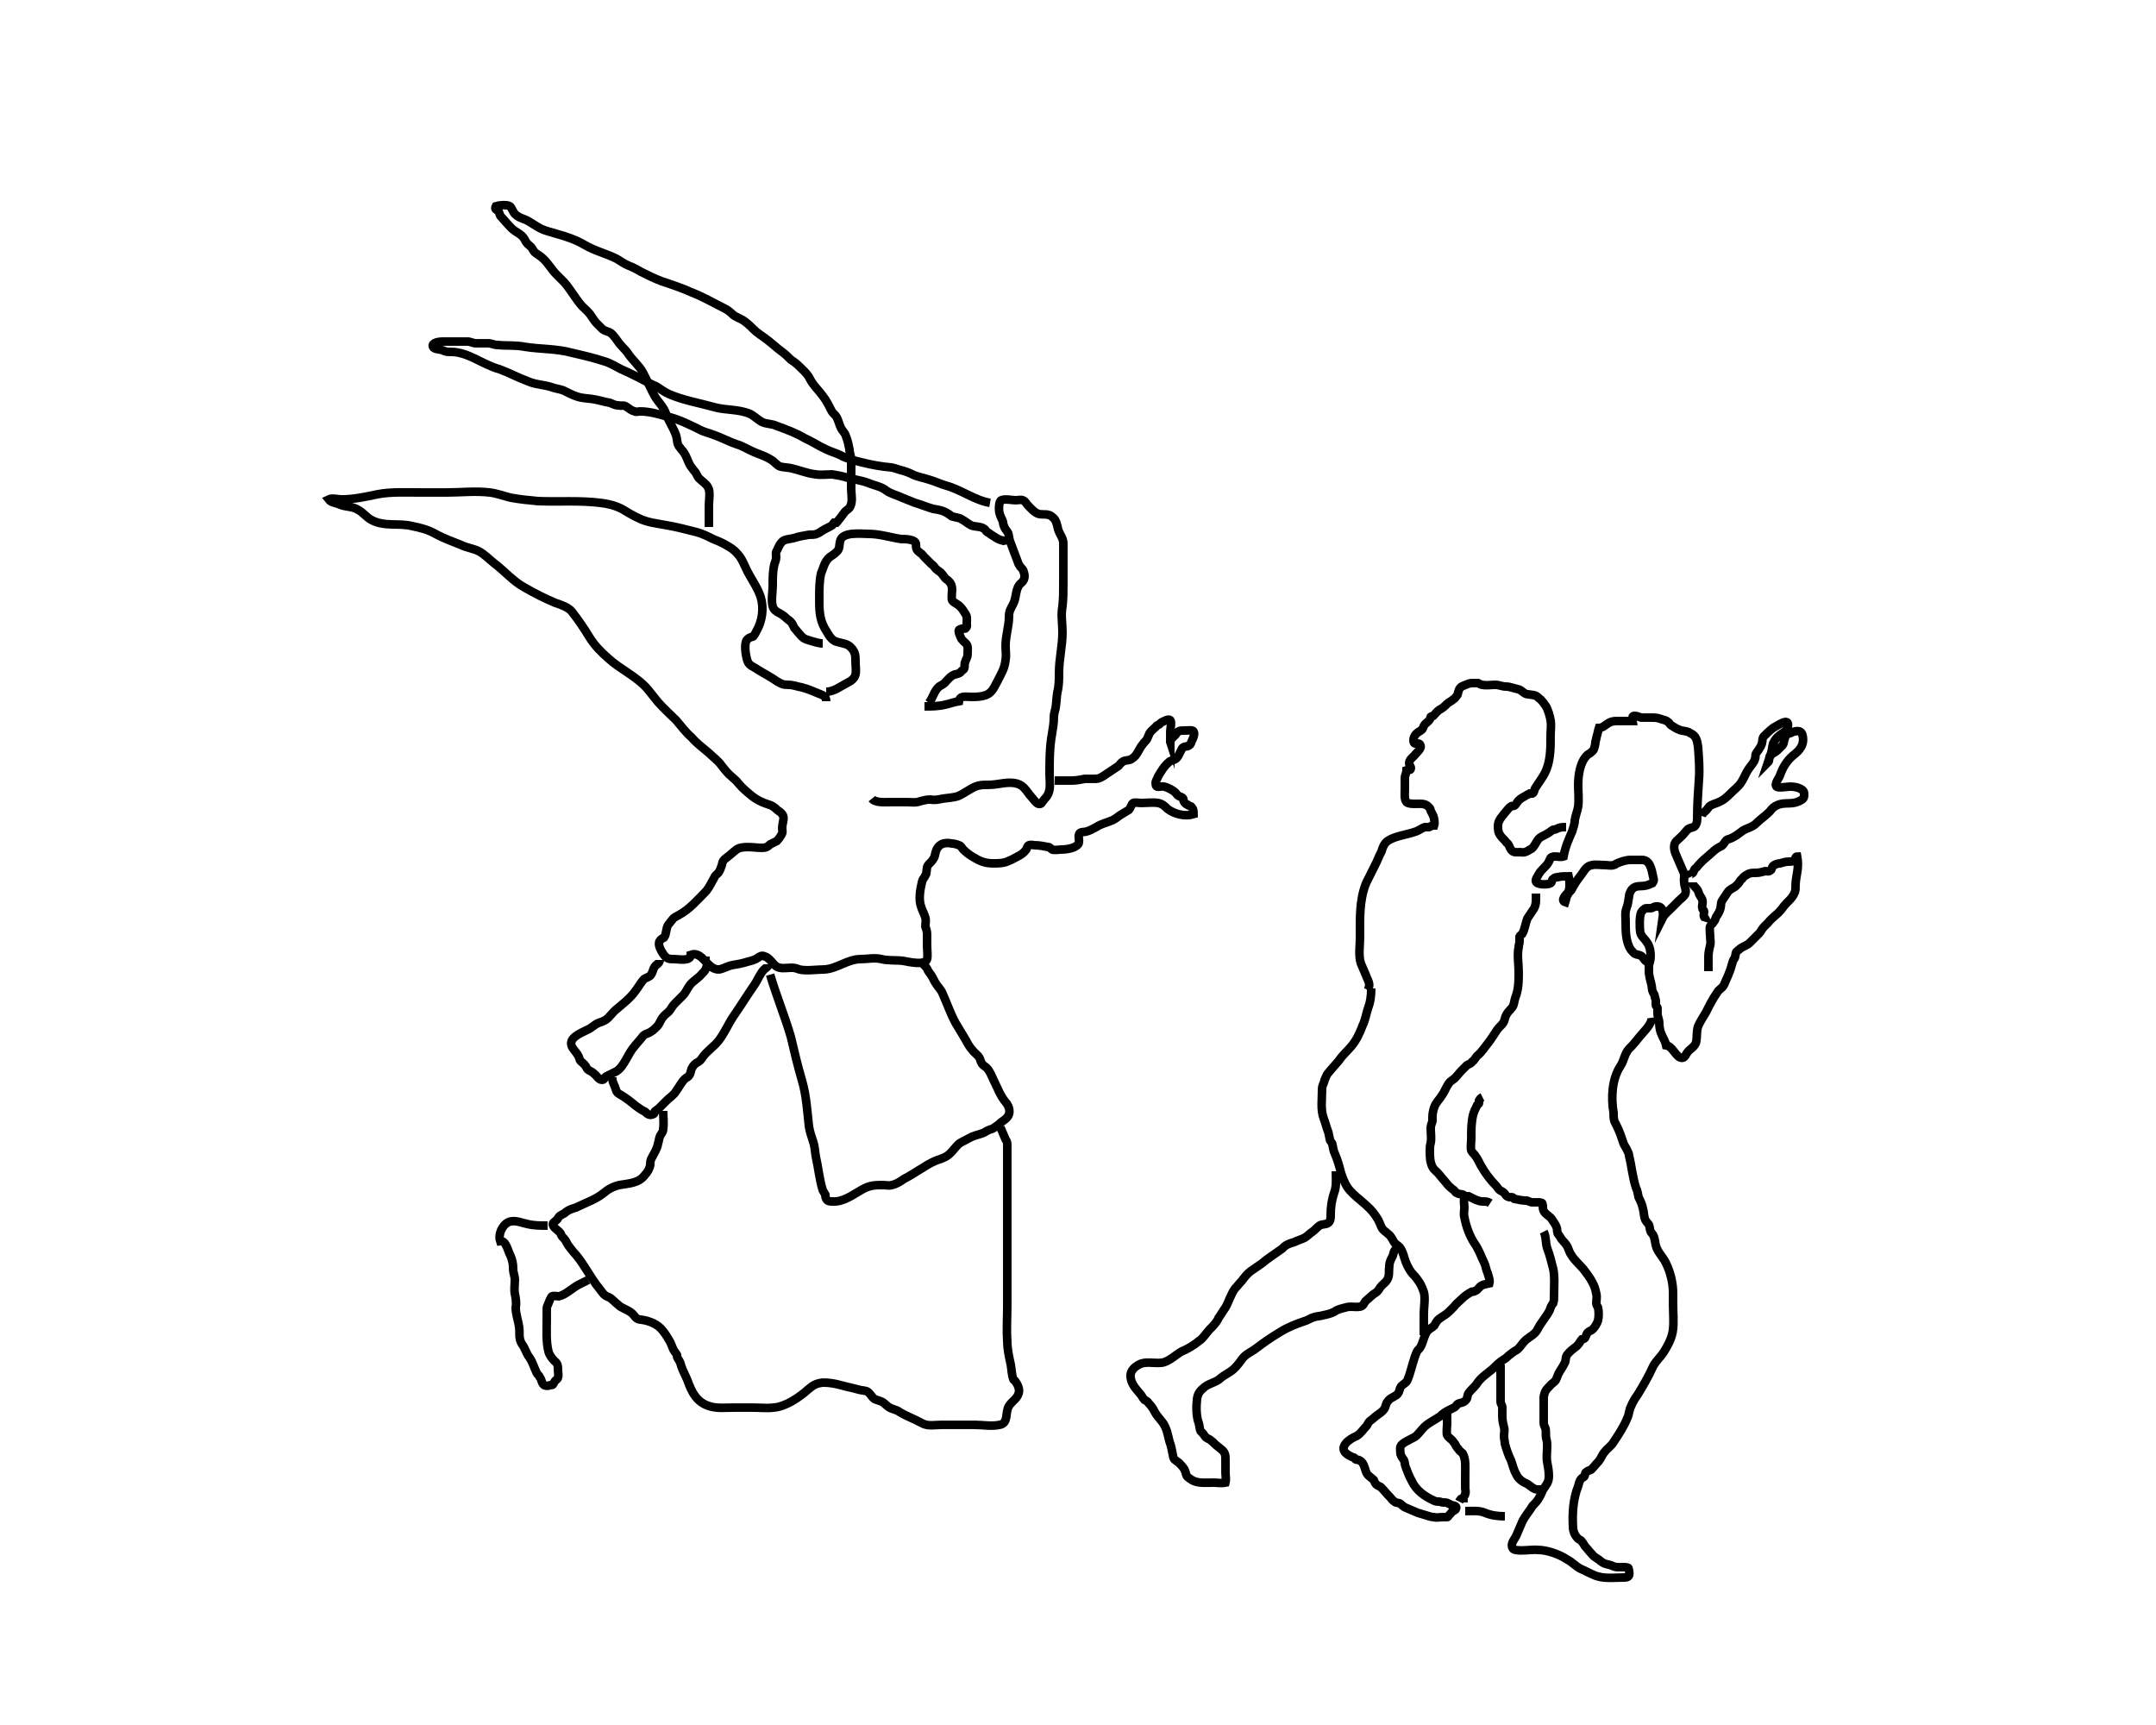 <?xml version="1.0" encoding="utf-8"?>
<!-- Generator: Adobe Illustrator 19.0.0, SVG Export Plug-In . SVG Version: 6.00 Build 0)  -->
<svg version="1.1" id="Layer_1" xmlns="http://www.w3.org/2000/svg" xmlns:xlink="http://www.w3.org/1999/xlink" x="0px" y="0px"
	 viewBox="0 0 250 200" style="enable-background:new 0 0 250 200;" xml:space="preserve">
<style type="text/css">
	.st0{fill:none;stroke:#000000;stroke-width:0.992;stroke-miterlimit:10;}
</style>
<g id="XMLID_490_">
	<path id="XMLID_456_" class="st0" d="M107.2,81.9c0.8,0,1.6,0,2.4-0.2c0.5-0.1,1-0.3,1.6-0.4c0.1-0.7,0.8-0.5,1.4-0.5
		c0.6,0,1.1,0,1.7-0.2c0.8-0.3,1-1,1.4-1.7c0.4-0.8,0.8-1.4,0.9-2.4c0.1-0.5,0-1.1,0-1.6c0-1.2,0.4-2.3,0.4-3.4
		c0-0.7,0.2-0.9,0.5-1.5c0.4-0.8,0.2-1.8,0.9-2.4c0.4-0.3,0.5-0.8,0.3-1.3c0-0.2-0.3-0.5-0.4-0.6c-0.2-0.3-0.2-0.3-0.3-0.6
		c-0.3-0.8-0.6-1.6-0.9-2.4c-0.1-0.3-0.1-0.6-0.2-0.9c-0.1-0.2-0.3-0.4-0.4-0.6c-0.1-0.2-0.2-0.5-0.2-0.7c-0.1-0.3-0.3-0.6-0.4-1
		c-0.1-0.3-0.1-1.4,0.2-1.5c0.4-0.2,1.3,0,1.7,0c0.2,0,0.6-0.1,0.8,0c0.3,0.1,0.4,0.4,0.6,0.6c0.3,0.3,0.8,0.9,1.3,1
		c0.6,0.1,1.1-0.1,1.6,0.4c0.4,0.3,0.5,1,0.6,1.4c0.2,0.6,0.6,1,0.6,1.6c0,1.5,0,3,0,4.6c0,0.9,0,1.8-0.1,2.7c-0.2,1,0,2,0,3
		c0,1.6-0.4,3.1-0.4,4.7c0,0.8,0,1.5-0.2,2.3c-0.1,0.6-0.1,1.2-0.2,1.8c-0.1,0.4-0.2,0.7-0.2,1.1c0,0.6-0.1,1.2-0.2,1.8
		c-0.3,1.6-0.3,3.2-0.3,4.8c0,0.8,0.2,1.8-0.3,2.5c-0.1,0.2-0.3,0.3-0.4,0.5c-0.2,0.2-0.2,0.5-0.6,0.4c-0.3-0.1-0.6-0.6-0.8-0.8
		c-0.3-0.3-0.5-0.7-0.9-1.1c-0.6-0.6-1.5-0.6-2.3-0.5c-0.7,0.1-1.2,0.2-1.9,0.2c-0.5,0-0.9,0-1.4,0.2c-0.7,0.3-1.3,0.8-2,1.1
		c-0.6,0.2-1.2,0.2-1.8,0.3c-0.5,0.1-0.9,0.2-1.4,0.1c-0.5,0-0.8,0.1-1.2,0.2c-0.5,0.2-1,0.1-1.5,0.1c-0.7,0-1.4,0-2,0
		c-0.6,0-1.7,0.1-2.1-0.4"/>
	<path id="XMLID_457_" class="st0" d="M122.4,90.5c0,0-0.1,0-0.1,0c0.6,0,1.2,0,1.9,0c0.6,0,1.1-0.1,1.6-0.2c0.3,0,0.7,0,1,0
		c0.5,0,0.6,0,1.1-0.3c0.6-0.4,1.2-0.8,1.8-1.2c0.1-0.1,0.3-0.4,0.5-0.5c0.3-0.2,0.7-0.1,1-0.3c0.7-0.4,0.8-1.1,1.3-1.7
		c0.2-0.3,0.3-0.3,0.5-0.6c0.1-0.2,0.2-0.5,0.3-0.7c0.2-0.3,0.5-0.5,0.7-0.7c0.1-0.2,0.2-0.2,0.4-0.3c0.1-0.1,0.3-0.3,0.4-0.3
		c0.2-0.1,0.7-0.4,0.9-0.2c0.2,0.2,0,1,0,1.3c0,0.4,0,0.9,0,1.3c-0.1-0.3,0.4-0.7,0.6-0.9c0.3-0.5,0.5-0.5,1.1-0.5
		c0.3,0,0.9-0.1,1,0.1c0.2,0.3-0.1,0.9-0.2,1.1c-0.1,0.2-0.1,0.4-0.3,0.5c-0.2,0.2-0.4,0.1-0.6,0.2c-0.3,0.1-0.3,0.4-0.5,0.7
		c-0.1,0.2-0.2,0.5-0.5,0.7c-0.3,0.2-0.5,0.1-0.8,0.4c-0.5,0.4-0.9,1.1-1.2,1.6c-0.1,0.3-0.3,0.5-0.3,0.8c0,0.7,0.5,0.3,1,0.4
		c0.4,0.1,1,0.4,1.3,0.7c0.1,0.1,0.2,0.3,0.4,0.4c0.2,0.1,0.4,0.1,0.5,0.3c0,0.2,0.1,0.4,0.2,0.5c0.1,0.1,0.2,0.2,0.3,0.2
		c0.1,0.1,0.2,0.1,0.4,0.2c0.3,0.3,0.3,0.5,0.3,0.9c-1,0.3-2.2,0-3-0.6c-0.3-0.3-0.6-0.6-1.1-0.7c-0.6-0.1-1.4,0-2,0
		c-0.2,0-0.7-0.1-0.9,0c-0.2,0.1-0.3,0.6-0.5,0.8c-0.3,0.2-0.7,0.4-1,0.6c-0.3,0.2-0.5,0.4-0.9,0.6c-0.7,0.3-1.3,0.4-1.9,0.8
		c-0.4,0.2-0.7,0.4-1.1,0.5c-0.2,0.1-0.6,0-0.8,0.2c-0.3,0.3,0.1,1-0.2,1.3c-0.4,0.5-1.5,0.6-2,0.6c-0.2,0-0.7,0.1-1,0
		c-0.2-0.1-0.2-0.3-0.5-0.3c-0.5-0.1-1-0.2-1.5-0.2c-0.1,0-0.5-0.1-0.7,0c-0.2,0.1-0.2,0.3-0.3,0.5c-0.3,0.4-0.6,0.6-1,0.8
		c-0.4,0.2-0.7,0.4-1,0.5c-0.6,0.3-1.2,0.3-1.8,0.3c-0.9,0-1.5-0.2-2.3-0.7c-0.4-0.2-0.9-0.6-1.2-0.9c-0.2-0.2-0.2-0.4-0.5-0.5
		c-0.2-0.1-0.6-0.2-0.8-0.2c-0.4-0.1-1.1-0.1-1.4,0.2c-0.4,0.3-0.5,0.7-0.6,1.2c-0.1,0.4-0.4,0.7-0.7,1c-0.3,0.3-0.2,0.6-0.3,1.1
		c0,0.1-0.2,0.3-0.2,0.4c-0.2,0.3-0.2,0.2-0.3,0.6c-0.2,0.8-0.4,2-0.1,2.8c0.1,0.4,0.4,0.9,0.5,1.3c0.1,0.3,0,0.7,0,1
		c0.1,0.3,0.2,0.6,0.2,0.9c0,0.5,0,0.9,0,1.4c0,0.4,0.1,1.1,0,1.5c-0.2,0.8-2.2,0.3-2.8,0.2c-0.8-0.1-1.7,0-2.5-0.2
		c-0.8-0.2-1.6,0-2.4,0c-1.5,0-2.7,1.1-4.2,1.2c-0.9,0-2.1,0.2-2.9,0c-0.3-0.1-0.5-0.2-0.9-0.2c-0.4,0-1,0.1-1.4,0
		c-0.7-0.1-1-1.1-1.7-1.3c-0.4-0.2-0.6,0-0.9,0.2c-0.3,0.2-0.7,0.3-1.1,0.4c-0.6,0.2-1.2,0.3-1.8,0.4c-0.5,0.1-1,0.4-1.5,0.5
		c-1.4,0.1-1.9-2.2-3.3-1.7c0,0.8-1.4,0.5-1.9,0.5c-0.6,0-0.9,0-1.3-0.6c-0.2-0.3-0.7-1.1-0.4-1.5c0.1-0.2,0.3-0.3,0.5-0.4
		c0.3-0.4,0.2-1.1,0.5-1.5c0.1-0.1,0.3-0.4,0.4-0.5c0.3-0.4,0.3-0.3,0.8-0.6c1.3-0.7,2.2-1.8,3.2-2.8c0.4-0.5,0.6-1,0.9-1.5
		c0.1-0.3,0.3-0.4,0.5-0.6c0.2-0.3,0.3-0.6,0.4-0.9c0.1-0.5,0.2-0.6,0.6-0.9c0.4-0.3,0.7-0.6,1.1-0.9c0.7-0.5,2.1-0.2,2.9-0.2
		c0.5,0,0.7-0.1,1-0.4c0.2-0.1,0.6-0.3,0.8-0.4c0.1-0.1,0.4-0.5,0.5-0.7c0.2-0.3,0.1-0.5,0.1-0.8c0-0.8,0.5-1.3-0.3-1.9
		c-0.2-0.1-0.4-0.3-0.5-0.4c-0.4-0.3-0.4-0.3-1-0.5c-0.6-0.2-1.2-0.5-1.7-0.9c-0.6-0.5-1.1-0.9-1.6-1.5c-0.2-0.3-0.4-0.4-0.7-0.7
		c-0.5-0.4-0.8-0.8-1.2-1.3c-0.4-0.6-1-1-1.5-1.5c-0.7-0.6-1.4-1.1-2-1.8c-0.7-0.6-1.2-1.3-1.8-2c-0.7-0.7-1.4-1.3-2.1-2.1
		c-0.4-0.5-0.8-1-1.2-1.5c-1.3-1.5-3.2-2.3-4.6-3.6c-0.8-0.7-1.6-1.5-2.2-2.5c-0.6-1-1.3-2-2-2.9c-0.4-0.5-1.3-0.8-1.9-1
		c-1.2-0.5-2.4-1.1-3.6-1.8c-1.3-0.7-2.3-1.9-3.5-2.8c-0.5-0.4-1.2-1.1-1.8-1.4c-0.6-0.3-1.4-0.4-2-0.7c-1-0.4-2.1-0.8-3-1.3
		c-0.9-0.5-1.7-0.7-2.7-0.9c-1.5-0.4-3.2,0.1-4.7-0.7c-0.6-0.3-1-0.9-1.6-1.2c-0.6-0.4-1.4-0.3-2.1-0.6c-0.4-0.2-1-0.2-1.3-0.6
		c0.4-0.2,1.1,0,1.5,0c1.4,0,2.8-0.3,4.2-0.6c1.6-0.3,3.3-0.2,5-0.2c1,0,2,0,3,0c1.6,0,3.3-0.2,5,0c0.8,0.1,1.6,0.4,2.4,0.6
		c1.1,0.2,2.1,0.3,3.2,0.4c2.4,0.1,4.8-0.1,7.2,0.2c0.9,0.1,1.7,0.3,2.5,0.7c0.7,0.4,1.3,0.8,2,1.1c1,0.5,2.2,0.6,3.2,0.8
		c1.2,0.2,2.3,0.5,3.5,0.8c0.7,0.2,1.3,0.5,1.9,0.8c0.5,0.2,1,0.4,1.5,0.7c0.5,0.3,0.9,0.5,1.3,1c0.5,0.5,0.7,1.1,1,1.7
		c0.5,1.1,1.3,2.1,1.7,3.3c0.4,1.3,0.2,2.8-0.5,4c-0.1,0.2-0.2,0.4-0.3,0.5c-0.1,0.2-0.2,0.1-0.4,0.2c-0.2,0.1-0.4,0.2-0.5,0.5
		c-0.2,0.6,0,1.8,0.2,2.3c0.2,0.5,0.7,0.6,1.1,0.9c0.8,0.5,1.6,0.9,2.3,1.4c0.5,0.3,0.7,0.4,1.3,0.4c0.6,0,1,0.2,1.6,0.3
		c0.7,0.2,1.2,0.4,1.9,0.7c0.5,0.2,0.9,0.3,0.9,0.9"/>
	<path id="XMLID_482_" class="st0" d="M107.7,81.5c0.5-0.6,0.6-1.4,1.2-1.9c0.3-0.2,0.6-0.3,0.8-0.6c0.4-0.4,0.5-0.6,1-0.8
		c0.2,0,0.3-0.1,0.4-0.1c0.3-0.1,0.2-0.1,0.4-0.3c0.1-0.1,0.3-0.2,0.3-0.3c0.1-0.2,0-0.5,0.1-0.7c0.1-0.4,0.3-0.5,0.3-1
		c0-0.5,0.1-0.9-0.2-1.2c-0.2-0.2-0.5-0.4-0.6-0.7c0,0-0.2-0.5-0.2-0.5c-0.1-0.4,0-0.4,0.3-0.5c0.2-0.1,0.4,0.1,0.5-0.1
		c0.2-0.2,0.1-0.3,0.1-0.5c0-0.5,0.1-0.8-0.2-1.2c-0.2-0.3-0.3-0.5-0.6-0.8c-0.3-0.3-0.7-0.4-0.9-0.7c-0.1-0.3,0-0.9,0-1.2
		c0-0.6-0.2-0.9-0.6-1.2c-0.3-0.2-0.4-0.5-0.7-0.8c-0.2-0.2-0.5-0.3-0.7-0.6c-0.1-0.1-0.2-0.3-0.4-0.4c-0.3-0.3-0.5-0.5-0.8-0.8
		c-0.2-0.2-0.2-0.3-0.5-0.5c-0.1-0.1-0.3-0.2-0.4-0.4c-0.2-0.4,0.1-0.8-0.4-1c-0.4-0.2-1-0.2-1.4-0.2c-1.3-0.2-2.5-0.6-3.8-0.6
		c-0.9,0-3.1-0.3-3.3,0.9c-0.1,0.4,0,0.7-0.3,1.1c-0.3,0.3-0.6,0.5-0.9,0.7c-0.6,0.5-0.7,1.2-1,1.9C95,67.4,95,68.4,95,69.4
		c0,1.2,0,2.3,0.6,3.4c0.4,0.6,0.7,1.4,1.4,1.6c0.6,0.2,1.3,0.2,1.7,0.7c0.5,0.5,0.5,1,0.5,1.6c0,0.5,0.1,1.1,0,1.5
		c-0.1,0.5-0.6,0.8-1,1c-0.8,0.4-1.5,1-2.4,1"/>
	<path id="XMLID_483_" class="st0" d="M82.2,61.1c0-0.8,0-1.6,0-2.5c0-0.6,0.2-1.6-0.1-2.1c-0.2-0.4-0.7-0.7-1-1
		c-0.3-0.3-0.3-0.6-0.6-0.9c-0.3-0.4-0.5-0.6-0.7-1.1c-0.2-0.5-0.4-1-0.8-1.4c-0.1-0.2-0.3-0.3-0.4-0.6c-0.1-0.3-0.1-0.7-0.2-1
		c-0.3-0.9-0.9-1.7-1.2-2.6c-0.3-0.8-0.9-1.3-1.3-2c-0.5-0.9-0.9-1.9-1.4-2.8c-0.4-0.7-1.1-1.3-1.6-2c-0.3-0.5-0.8-0.9-1.1-1.3
		c-0.3-0.4-0.6-0.9-1-1.2c-0.3-0.2-0.7-0.2-1-0.5c-0.2-0.2-0.4-0.4-0.6-0.6c-0.2-0.2-0.4-0.5-0.6-0.8c-0.3-0.5-0.7-0.8-1.1-1.2
		c-0.8-0.9-1.3-1.9-2.1-2.8c-0.3-0.3-0.6-0.6-0.9-0.9c-0.5-0.5-0.9-1.2-1.4-1.7c-0.3-0.3-0.6-0.5-0.9-0.7c-0.3-0.2-0.3-0.3-0.5-0.6
		c-0.1-0.2-0.3-0.3-0.5-0.5c-0.2-0.2-0.3-0.4-0.4-0.6c-0.3-0.5-0.8-0.7-1.2-1c-0.3-0.2-0.6-0.6-0.9-0.9c-0.2-0.2-0.5-0.6-0.7-0.8
		c-0.1-0.2-0.1-0.4-0.2-0.5c-0.2-0.2-0.5-0.2-0.3-0.6c0.3-0.1,1.3-0.2,1.6,0c0.2,0.1,0.4,0.7,0.6,0.9c0.4,0.4,0.8,0.5,1.3,0.7
		c0.6,0.3,1.1,0.7,1.7,1c0.6,0.3,1.2,0.4,1.8,0.6c1.1,0.3,2.3,0.7,3.3,1.3c1.2,0.7,2.5,1,3.7,1.6c0.5,0.3,0.9,0.6,1.4,0.8
		c0.5,0.2,0.9,0.4,1.4,0.7c0.8,0.4,1.6,0.8,2.4,1.1c1.2,0.4,2.4,0.8,3.5,1.3c1.3,0.5,2.5,1.2,3.7,1.8c0.4,0.2,0.7,0.4,1,0.7
		c0.4,0.4,1,0.5,1.5,0.9c0.4,0.3,0.7,0.6,1,0.9c0.4,0.4,0.9,0.7,1.3,1c0.7,0.5,1.3,1.1,2,1.6c0.4,0.3,0.7,0.6,1,0.9
		c0.3,0.2,0.6,0.4,0.9,0.7c0.5,0.5,1,0.9,1.3,1.5c0.4,0.8,1,1.3,1.5,2c0.4,0.5,0.7,1.1,1,1.7c0.1,0.2,0.3,0.4,0.5,0.6
		c0.3,0.4,0.4,1,0.6,1.4c0.2,0.4,0.5,0.6,0.6,1c0.2,0.5,0.3,1,0.4,1.5c0,0.4,0.2,0.8,0.2,1.2c0,0.5,0,1,0,1.5c0,0.6,0,1.2,0,1.9
		c0,0.6,0.2,1.4-0.1,2c-0.1,0.3-0.4,0.4-0.6,0.6c-0.2,0.3-0.4,0.5-0.6,0.8c-0.2,0.2-0.2,0.3-0.4,0.5c0,0-0.2,0-0.3,0
		c-0.1,0.1-0.1,0.2-0.2,0.3c-0.3,0.2-0.8,0.4-1.1,0.6c-0.2,0.1-0.4,0.3-0.7,0.4c-0.2,0.1-0.6,0.1-0.9,0.1c-0.6,0.1-1.2,0.2-1.8,0.4
		c-0.4,0.1-1.1,0.1-1.4,0.5c-0.2,0.2-0.4,0.7-0.5,0.9c-0.2,0.3-0.1,0.5-0.1,0.8c0,0.3-0.1,0.5-0.2,0.8c-0.2,0.8-0.2,1.6-0.2,2.5
		c0,0.7-0.2,1.7,0,2.4c0.1,0.4,0.4,0.6,0.8,0.8c0.2,0.1,0.5,0.3,0.7,0.5c0.2,0.2,0.4,0.3,0.6,0.5c0.2,0.2,0.3,0.5,0.4,0.7
		c0.2,0.2,0.4,0.5,0.6,0.7c0.4,0.5,0.6,0.6,1.3,0.8c0.4,0.1,0.9,0.3,1.4,0.3"/>
	<path id="XMLID_484_" class="st0" d="M114.8,58.3c-1.8-0.3-3.3-1.5-5.1-2c-0.7-0.2-1.3-0.5-2-0.7c-0.6-0.2-1.3-0.3-1.9-0.6
		c-0.4-0.2-0.7-0.3-1-0.4c-0.5-0.1-0.9-0.3-1.4-0.4c-1.2-0.1-2.3-0.3-3.5-0.6c-0.8-0.2-1.7-0.4-2.4-0.8c-0.6-0.3-1.1-0.4-1.7-0.7
		c-0.9-0.4-1.6-0.9-2.5-1.3c-1-0.6-2.1-1-3.2-1.4c-0.6-0.3-1.2-0.2-1.8-0.5c-0.5-0.3-0.9-0.7-1.3-0.9c-1.4-0.6-2.8-0.4-4.2-0.8
		c-1.8-0.5-3.6-0.8-5.2-1.5c-0.5-0.2-1-0.6-1.5-0.9c-0.7-0.3-1.4-0.7-2.2-1.1c-0.6-0.3-1.2-0.6-1.9-0.9c-0.6-0.3-1.2-0.7-1.9-0.9
		c-1.2-0.4-2.5-0.7-3.8-1c-1.8-0.5-3.7-0.4-5.5-0.7c-1-0.2-2.1-0.1-3.1-0.2c-0.4,0-0.7-0.2-1.1-0.2c-0.5,0-0.9,0-1.4,0
		c-0.4,0-0.6-0.2-1-0.2c-0.3,0-0.7,0-1,0c-0.6,0-1.2,0-1.9,0c-0.3,0-1.3,0.1-1.1,0.6c0.1,0.3,0.8,0.3,1.1,0.4c0.4,0.2,0.6,0.2,1,0.2
		c2,0,3.7,1.5,5.6,2c1.1,0.4,2.2,1,3.3,1.4c0.9,0.4,1.9,0.4,2.8,0.7c0.5,0.2,1.1,0.2,1.6,0.5c0.6,0.3,1.2,0.6,1.8,0.7
		c0.5,0.1,1,0.1,1.5,0.2c0.6,0.1,1.2,0.3,1.8,0.4c0.3,0.1,0.6,0.3,1,0.3c0.4,0.1,0.6-0.1,1,0.2c0.3,0.2,0.5,0.4,0.9,0.5
		c0.2,0.1,0.4,0,0.6,0c1.1,0,2.1,0.3,3.2,0.6c1.3,0.3,2.7,1,3.9,1.6c0.4,0.2,0.9,0.3,1.4,0.5c0.9,0.3,1.8,0.8,2.7,1.1
		c0.7,0.2,1.3,0.6,2,0.9c0.7,0.3,1.4,0.5,2,0.9c0.4,0.2,0.7,0.7,1.1,0.8c0.4,0.1,0.9,0.1,1.3,0.2c0.9,0.2,1.8,0.6,2.8,0.7
		c0.6,0.1,1.3,0,1.9,0c0.6,0.1,1.2,0.2,1.8,0.4c0.8,0.2,1.6,0.3,2.4,0.6c0.7,0.3,1.5,0.4,2.1,0.9c0.6,0.4,1.2,0.5,1.8,0.8
		c0.5,0.2,1,0.4,1.5,0.6c0.7,0.2,1.4,0.5,2.1,0.7c0.7,0.1,1.2,0.2,1.8,0.6c0.2,0.1,0.3,0.3,0.5,0.3c0.3,0.1,0.7,0.1,1,0.3
		c0.4,0.2,0.7,0.5,1.1,0.7c0.4,0.2,1.1,0.1,1.5,0.4c0.2,0.1,0.2,0.3,0.4,0.4c0.2,0.1,0.4,0.3,0.6,0.4c0.3,0.2,0.6,0.4,0.9,0.5
		c0.3,0.1,0.7,0.1,0.8,0.5"/>
	<path id="XMLID_485_" class="st0" d="M76.5,111.3c0,0.4-0.4,0.5-0.6,0.8c-0.2,0.3-0.2,0.6-0.4,0.9c-0.2,0.3-0.5,0.3-0.8,0.5
		c-0.4,0.4-0.7,1-1.1,1.5c-0.6,0.8-1.4,1.4-2.1,2c-0.5,0.4-0.8,0.9-1.2,1.2c-0.3,0.2-0.6,0.3-0.9,0.4c-0.5,0.2-0.8,0.6-1.3,0.8
		c-0.8,0.4-2.4,1-1.7,2.1c0.2,0.3,0.5,0.6,0.7,1c0.1,0.2,0.1,0.4,0.2,0.5c0.2,0.2,0.5,0.4,0.6,0.6c0.2,0.3,0.1,0.3,0.4,0.5
		c0.2,0.1,0.4,0.2,0.6,0.4c0.3,0.2,0.5,0.7,0.9,0.7c0.3,0,0.2-0.2,0.5-0.4c0.4-0.2,0.8-0.4,1.2-0.6c0.9-0.6,1.3-2,2-2.8
		c0.3-0.4,0.7-0.8,1-1.2c0.3-0.4,0.6-0.3,1-0.6c0.2-0.1,0.5-0.4,0.7-0.6c0.3-0.3,0.4-0.8,0.7-1.1c0.2-0.3,0.6-0.5,0.8-0.8
		c0.2-0.3,0.3-0.5,0.6-0.8c0.3-0.3,0.6-0.6,0.9-0.9c0.3-0.3,0.5-0.8,0.8-1.2c0.4-0.5,1-0.8,1.4-1.3c0.2-0.2,0.4-0.4,0.5-0.7
		c0.1-0.3,0.1-0.5,0.2-0.8c0.1,0,0.1,0,0.2,0"/>
	<path id="XMLID_486_" class="st0" d="M89.1,111.8c0,0.3-0.3,0.4-0.5,0.6c-0.4,0.4-0.7,1.1-1,1.6c-0.9,1.3-1.7,2.6-2.6,3.9
		c-0.6,0.9-1,1.9-1.7,2.8c-0.5,0.6-1.2,1.1-1.7,1.7c-0.3,0.4-0.3,0.5-0.6,0.7c-0.4,0.2-0.6,0.4-0.8,0.8c-0.1,0.2-0.1,0.6-0.3,0.8
		c-0.1,0.2-0.3,0.2-0.5,0.4c-0.4,0.4-0.7,1-1,1.4c-0.3,0.5-0.7,0.7-1.1,1.1c-0.3,0.3-0.6,0.6-0.9,0.9c-0.1,0.1-0.3,0.2-0.4,0.3
		c-0.2,0.1,0,0.3-0.3,0.4c-0.4,0.2-0.7-0.1-0.9-0.3c-0.4-0.2-0.7-0.4-1.1-0.7c-0.6-0.5-1.1-0.9-1.8-1.3c-0.5-0.3-0.4-0.4-0.6-0.9
		c-0.2-0.5-0.3-0.6-0.3-1.1"/>
	<path id="XMLID_487_" class="st0" d="M89.3,113c0.7,2.4,1.7,4.8,2.4,7.2c0.4,1.7,0.8,3.4,1.3,5.1c0.5,1.7,0.6,3.5,0.8,5.3
		c0.1,0.6,0.3,1.2,0.5,1.8c0.2,0.6,0.2,1.2,0.3,1.7c0.3,1.3,0.4,2.6,0.8,3.9c0.1,0.2,0.2,0.3,0.3,0.5c0,0.1,0,0.3,0.1,0.5
		c0.2,0.3,0.4,0.3,0.7,0.3c1.3,0.1,2.4-0.8,3.5-1.4c0.9-0.5,1.5-0.5,2.4-0.5c0.3,0,0.7,0.1,1,0c0.5-0.1,1-0.4,1.4-0.7
		c0.8-0.4,1.5-0.9,2.2-1.3c0.6-0.4,1.3-0.8,2-1c0.5-0.2,0.8-0.3,1.2-0.7c0.3-0.3,0.6-0.7,0.9-1c0.3-0.3,0.9-0.5,1.2-0.7
		c0.5-0.3,1-0.4,1.6-0.6c0.3-0.1,0.5-0.3,0.8-0.4c0.2-0.1,0.4-0.1,0.5-0.2c0.3-0.2,0.6-0.4,0.9-0.7c0.3-0.2,0.6-0.4,0.8-0.7
		c0.3-0.5,0.1-1.1-0.2-1.5c-0.7-0.8-1-1.7-1.5-2.7c-0.2-0.4-0.4-1-0.8-1.4c-0.2-0.2-0.5-0.3-0.6-0.6c-0.1-0.1-0.1-0.3-0.2-0.5
		c-0.2-0.4-0.6-0.6-0.8-0.9c-0.3-0.3-0.6-0.8-0.8-1.2c-0.4-0.7-0.8-1.3-1.2-2c-0.6-1.1-1-2.3-1.5-3.4c-0.2-0.5-0.5-0.7-0.8-1.2
		c-0.2-0.3-0.3-0.6-0.5-0.9c-0.2-0.3-0.4-0.5-0.5-0.8c-0.1-0.2-0.5-0.5-0.6-0.8"/>
	<path id="XMLID_488_" class="st0" d="M76.9,128.8c0,0.7,0.1,1.4,0,2.1c0,0.4-0.3,0.6-0.4,0.9c-0.1,0.3-0.1,0.5-0.2,0.8
		c-0.1,0.6-0.4,1-0.7,1.6c-0.2,0.3-0.2,0.6-0.2,0.9c-0.1,0.4-0.3,0.8-0.6,1.1c-0.7,1-1.9,1-3,1.2c-0.8,0.2-1.3,0.5-1.9,1
		c-0.9,0.7-2.1,1.1-3.1,1.6c-0.3,0.1-0.7,0.2-1,0.4c-0.2,0.1-0.3,0.3-0.6,0.4c-0.4,0.2-0.4,0.3-0.6,0.6c-0.3,0.3-0.7,0.4-0.4,0.8
		c0.2,0.3,0.6,0.5,0.8,0.8c0.1,0.3,0.2,0.4,0.4,0.6c0.2,0.2,0.3,0.5,0.5,0.8c0.3,0.4,0.6,0.8,0.9,1.1c1,1.2,1.7,2.7,2.7,3.9
		c0.4,0.5,0.5,0.8,1.1,1c0.4,0.2,0.7,0.6,1.1,0.9c0.4,0.4,1,0.5,1.5,0.9c0.4,0.3,0.5,0.8,1.1,0.8c0.8,0.1,1.7,0.4,2.3,1
		c0.4,0.4,0.7,0.9,1,1.4c0.2,0.3,0.3,0.7,0.5,1.1c0.1,0.2,0.3,0.4,0.4,0.6c0,0.1,0,0.3,0.1,0.4c0.2,0.3,0.3,0.5,0.4,0.9
		c0.2,0.6,0.5,1.1,0.7,1.6c0.5,1.4,1.1,2.7,2.8,3.1c0.8,0.2,1.7,0.1,2.6,0.1c0.7,0,1.5,0,2.2,0c0.8,0,1.6,0.1,2.4,0
		c1.4-0.1,3-1.2,4-2.1c0.6-0.5,0.9-0.7,1.7-0.8c0.7,0,1.4,0.1,2.1,0.3c0.7,0.2,1.3,0.3,2,0.5c0.3,0.1,0.7,0.1,1,0.2
		c0.4,0.2,0.5,0.6,0.9,0.9c0.2,0.1,0.6,0.2,0.8,0.3c0.3,0.1,0.5,0.4,0.8,0.6c0.4,0.3,0.9,0.3,1.3,0.6c0.8,0.5,1.7,0.8,2.6,1.3
		c0.7,0.4,1.5,0.2,2.3,0.2c1.3,0,2.5,0,3.8,0c0.9,0,2,0.2,2.9,0c1.1-0.2,0.6-1.4,1.1-2.2c0.3-0.5,0.9-0.8,1.1-1.4
		c0.2-0.5-0.1-1.1-0.4-1.5c-0.1-0.1-0.2-0.1-0.2-0.2c-0.2-0.5-0.2-1.2-0.3-1.7c-0.2-0.9-0.4-1.8-0.4-2.7c-0.1-1.4,0-2.8,0-4.2
		c0-3.9,0-7.9,0-11.8c0-2.2,0-4.4,0-6.6c0-0.4,0-0.5-0.2-0.8c-0.2-0.5-0.4-0.9-0.6-1.4"/>
	<path id="XMLID_489_" class="st0" d="M63.5,142.1c-0.9,0-1.6,0-2.4-0.2c-0.5-0.1-1.2-0.4-1.8-0.3c-0.9,0.1-1.6,1.4-1.3,2.3
		c0.7-0.1,0.9,1.2,1.2,1.7c0.2,0.5,0.3,0.9,0.3,1.5c0,0.5,0.2,0.8,0.2,1.3c0,0.5-0.1,1.1,0,1.6c0.1,0.5,0.2,1,0.1,1.6
		c0,0.8,0.3,1.5,0.4,2.3c0.1,0.7-0.1,1.2,0.3,1.9c0.4,0.5,0.5,1.1,0.9,1.6c0.4,0.6,0.5,1.1,0.8,1.7c0.1,0.3,0.3,0.3,0.4,0.6
		c0.2,0.2,0.2,0.7,0.5,0.9c0.2,0.1,0.5,0.1,0.7,0c0.4,0,0.3-0.1,0.5-0.4c0.1-0.2,0.4-0.3,0.4-0.5c0.1-0.2,0-0.6,0-0.8
		c0-0.5,0-0.8-0.4-1.1c-0.3-0.3-0.6-0.7-0.7-1.1c-0.3-1.2-0.2-2.5-0.2-3.7c0-0.4,0-0.8,0-1.2c0-0.4,0.1-0.4,0.2-0.7
		c0.1-0.2,0.2-0.6,0.4-0.8c0.2-0.1,0.6,0,0.8,0c0.8-0.2,1.5-0.9,2.2-1.3c0.4-0.2,0.8-0.4,1.2-0.6"/>
</g>
<path id="XMLID_502_" class="st0" d="M169.9,175.2c0.8,0,1.6-0.1,2.3,0.2c0.7,0.3,1.5,0.4,2.3,0.4"/>
<g id="XMLID_504_">
	<path id="XMLID_491_" class="st0" d="M189.3,83.6c-0.6,0-1.2,0-1.9,0c-0.4,0-0.7,0.1-1,0.3c-0.3,0.2-0.6,0.5-1,0.5
		c-0.1,0.3-0.1,0.5-0.2,0.8c-0.1,0.3-0.1,0.5-0.2,0.8c0,0.2-0.1,0.7-0.2,0.9c-0.1,0.2-0.5,0.5-0.7,0.6c-0.9,0.8-1.1,2.4-1.1,3.5
		c0,0.8,0.1,1.7,0,2.5c-0.1,0.6-0.3,1-0.4,1.6c0,0.5-0.2,0.9-0.3,1.3c-0.4,0.9-0.8,1.8-1,2.9c-0.3,0.1-0.7,0-1.1,0
		c-0.5,0.1-0.4,0.2-0.6,0.6c-0.3,0.6-0.9,0.9-1.2,1.5c-0.1,0.2-0.4,0.6-0.3,0.8c0.1,0.4,1.4,0.4,1.7,0.2c0.2-0.1,0.1-0.4,0.3-0.5
		c0.1-0.1,0.3-0.2,0.5-0.2c0.4-0.1,0.9-0.1,1.3-0.1c0.1,0.4,0.2,1.5-0.1,1.9c-0.2,0.2-0.9,0.9-0.3,1.1c0.1-0.3,0.1-0.6,0.3-0.9
		c0.1-0.2,0.2-0.3,0.4-0.5c0.3-0.6,0.7-1.2,1.1-1.7c0.4-0.5,0.6-1.1,1.3-1.2c0.4-0.1,1,0,1.5,0c0.3,0,0.7,0.1,1,0
		c0.4-0.1,0.1-0.1,0.4-0.2c0.5-0.2,1-0.4,1.6-0.4c0.4,0,0.9,0,1.3,0c0.4,0,0.7,0.2,0.9,0.6c0.2,0.4,0.3,0.9,0.4,1.4
		c0.1,0.4,0.1,0.4-0.1,0.7c-0.2,0.1-0.7,0.3-0.9,0.3c-0.6,0.1-1.2-0.1-1.6,0.6c-0.1,0.2-0.2,0.4-0.2,0.6c-0.1,0.5-0.1,0.9-0.3,1.4
		c-0.2,0.5-0.1,1.1-0.1,1.6c0,1,0,2.3,0.6,3.2c0.2,0.2,0.3,0.4,0.5,0.5c0.2,0.1,0.6,0.1,0.8,0.3c0.2,0.2,0.2,0.3,0.4,0.5
		c0.1,0.1,0.4,0.2,0.5,0.2c0.2-0.7,0.1-1.8-0.3-2.3c-0.3-0.5-0.7-0.7-0.8-1.2c-0.1-0.6-0.1-1.9,0.1-2.3c0.1-0.2,0.4-0.5,0.6-0.5
		c0.1,0,0.3,0,0.5,0c0.2,0,0.4-0.2,0.6-0.2c0.8-0.1,0.9,0.6,0.8,1.3c0.2-0.4,0.7-0.8,1-1.1c0.3-0.3,0.6-0.6,0.9-0.9
		c0.2-0.2,0.5-0.4,0.7-0.7c0.2-0.5-0.1-0.9-0.1-1.3c-0.1-0.5,0.1-0.9-0.1-1.3c-0.3-0.7-0.6-1.4-0.9-2.1c-0.2-0.5-0.3-1.1,0.1-1.5
		c0.3-0.3,0.7-0.6,1-1c0.1-0.1,0.3-0.4,0.4-0.4c0.3-0.2,0.6-0.1,0.8-0.4c0.2-0.3,0.2-0.6,0.2-1c0-1.4,0.1-2.8,0.2-4.3
		c0.1-1.2,0-2.5-0.1-3.8c-0.1-0.7-0.2-1.3-0.9-1.6c-0.4-0.3-0.9-0.2-1.3-0.4c-0.3-0.1-0.6-0.3-0.9-0.5c-0.2-0.1-0.2-0.3-0.4-0.4
		c-0.2-0.2-0.4-0.2-0.7-0.3c-0.5-0.2-0.8-0.2-1.3-0.2c-0.4,0-0.7,0-1.1,0C189.3,82.8,189.2,83,189.3,83.6z"/>
	<path id="XMLID_492_" class="st0" d="M178.1,103.6c0,0.7,0.1,1.4-0.4,2c-0.2,0.3-0.4,0.6-0.6,0.9c-0.2,0.5-0.3,1.3-0.6,1.8
		c-0.1,0.1-0.2,0.1-0.3,0.3c0,0.1,0,0.4,0,0.5c0,0.3-0.1,0.5-0.1,0.7c-0.2,0.9,0,2,0,2.9c0,1,0,2-0.4,3c-0.1,0.3-0.1,0.5-0.2,0.8
		c-0.1,0.4-0.6,0.7-0.8,1.1c-0.2,0.3-0.2,0.7-0.4,1c-0.2,0.3-0.5,0.5-0.7,0.8c-0.4,0.6-0.7,1.1-1.1,1.6c-0.4,0.5-0.7,1-1.2,1.4
		c-0.2,0.2-0.3,0.5-0.6,0.7c-0.1,0.2-0.4,0.3-0.6,0.4c-0.2,0.2-0.4,0.4-0.6,0.6c-0.3,0.3-0.5,0.6-0.8,0.9c-0.2,0.2-0.5,0.3-0.7,0.6
		c-0.3,0.4-0.5,1-0.8,1.4c-0.3,0.5-0.7,0.8-0.9,1.4c-0.1,0.3-0.2,0.7-0.2,1.1c0,0.2,0,0.4,0,0.5c-0.1,0.3-0.2,0.5-0.2,0.8
		c0,0.6,0.1,1.2,0,1.7c-0.1,0.4-0.1,0.5-0.1,0.9c0,0.7,0,1.3,0.3,1.9c0.2,0.4,0.5,0.5,0.8,0.9c0.3,0.4,0.7,0.8,1,1.2
		c0.2,0.2,0.4,0.4,0.7,0.6c0.1,0.1,0.2,0.3,0.3,0.3c0.3,0.2,0.4,0.1,0.7,0.2c0.1,0,0.2,0.1,0.2,0.2c0.2,0,0.4,0,0.5,0
		c0.2,0.1,0.6,0.3,0.8,0.4c0.3,0.1,0.5,0.2,0.8,0.2c0.4,0,0.6,0,0.9,0.2"/>
	<path id="XMLID_493_" class="st0" d="M170,138.9c-0.1,0-0.1,0-0.2,0c-0.1,0.3,0,0.8,0,1.1c0,0.3-0.1,0.8,0,1.1
		c0.2,1.1,0.6,2.2,1.2,3.1c0.5,0.7,0.7,1.4,1.1,2.2c0.2,0.4,0.2,0.8,0.4,1.2c0.1,0.4,0.3,0.8,0.2,1.2c-0.4,0.1-0.8,0.1-1.1,0.4
		c-0.2,0.2-0.3,0.4-0.6,0.5c-0.1,0.1-0.3,0-0.4,0.1c-0.4,0.2-0.8,0.5-1.1,0.8c-0.3,0.3-0.7,0.6-0.9,0.9c-0.2,0.2-0.4,0.4-0.6,0.6
		c-0.3,0.3-0.7,0.5-1.1,0.8c-0.3,0.2-0.4,0.5-0.6,0.8c-0.3,0.3-0.7,0.4-0.9,0.8c-0.3,0.5-0.4,1.2-0.7,1.7c-0.1,0.2-0.3,0.3-0.4,0.5
		c-0.4,0.9-0.6,1.9-0.9,2.8c-0.1,0.2-0.2,0.6-0.3,0.7c-0.2,0.2-0.4,0.3-0.6,0.5c-0.2,0.2-0.2,0.5-0.3,0.7c-0.2,0.4-0.4,0.4-0.7,0.6
		c-0.2,0.1-0.5,0.3-0.6,0.5c-0.2,0.2-0.2,0.5-0.3,0.7c-0.2,0.5-0.9,0.8-1.3,1.2c-0.1,0.1-0.4,0.3-0.5,0.4c-0.2,0.2-0.2,0.4-0.4,0.6
		c-0.4,0.4-0.6,0.8-1.1,1.1c-0.8,0.3-2.2,1.3-1.1,2.1c0.3,0.2,0.5,0.3,0.8,0.4c0.1,0,0.1,0.2,0.2,0.2c0.1,0.1,0.3,0,0.4,0.1
		c0.7,0.3,0.6,1.2,1,1.7c0.2,0.2,0.5,0.4,0.7,0.6c0.1,0.2,0.1,0.3,0.2,0.4c0.1,0.2,0.4,0.3,0.6,0.4c0.4,0.4,0.7,0.8,1.1,1.2
		c0.1,0.1,0.3,0.4,0.5,0.5c0.2,0.2,0.4,0.1,0.6,0.2c0.2,0.1,0.4,0.4,0.7,0.5c0.5,0.2,0.9,0.4,1.4,0.6c0.3,0.1,0.7,0.2,1,0.3
		c0.3,0.1,0.6,0.2,0.9,0.2c0.3,0.1,0.6,0,0.9,0c0.1,0,0.3,0,0.4,0c0.4,0,0.2,0,0.5-0.3c0.2-0.2,0.2-0.3,0.4-0.4c0,0,0.2-0.1,0.3-0.2
		c0.2-0.4-0.1-0.4-0.5-0.5c-0.2-0.1-0.5-0.3-0.7-0.3c-0.1,0-0.3,0-0.3,0c-0.1,0-0.3-0.1-0.4-0.1c-0.2,0-0.4,0-0.6-0.1
		c-1.1-0.5-2.1-1.2-2.6-2.3c-0.3-0.5-0.5-1.1-0.7-1.6c-0.1-0.2-0.1-0.6-0.2-0.8c-0.2-0.3-0.3-0.4-0.4-0.7c0-0.2-0.1-0.7,0-0.9
		c0.1-0.3,0.7-0.6,0.9-0.7c0.3-0.2,0.7-0.3,1-0.6c0.3-0.3,0.5-0.6,0.8-0.9c0.6-0.6,1.2-0.8,1.9-1.3c0.3-0.3,0.6-0.5,1-0.7
		c0.2-0.1,0.4-0.2,0.6-0.3c0.2-0.1,0.3-0.3,0.4-0.4c0.3-0.2,0.7-0.1,1-0.5c0.2-0.2,0.1-0.5,0.3-0.8c0.3-0.4,0.6-0.6,0.9-1
		c0.5-0.8,1.2-1.2,1.9-1.8c0.4-0.4,0.8-0.8,1.3-1.1c0.2-0.1,0.3-0.2,0.5-0.4c0.4-0.3,0.6-0.5,1-0.7c0.4-0.3,0.7-0.9,1.1-1.2
		c0.5-0.4,1-0.6,1.3-1.2c0.4-0.8,1-1.4,1.4-2.2c0.1-0.3,0.2-0.6,0.4-0.8c0.1-0.3,0.1-0.6,0.1-1c0-1,0.1-2.1-0.1-3
		c-0.2-0.8-0.4-1.6-0.7-2.4c-0.2-0.6-0.1-1.3-0.4-1.9"/>
	<path id="XMLID_494_" class="st0" d="M171.9,127.2c-0.2,0.1-0.3,0.2-0.4,0.4c0,0.1,0,0.2,0,0.3c0,0.1-0.1,0.1-0.2,0.2
		c-0.2,0.4-0.4,0.8-0.5,1.2c-0.2,0.9-0.2,1.7-0.2,2.7c0,0.4-0.1,1,0,1.4c0.1,0.2,0.3,0.4,0.4,0.5c0.3,0.4,0.5,0.8,0.7,1.2
		c0.5,0.9,1.1,1.7,1.8,2.4c0.1,0.1,0.2,0.3,0.3,0.4c0.2,0.2,0.4,0.2,0.6,0.4c0.2,0.2,0.2,0.4,0.6,0.5c0.1,0,0.2,0,0.3,0
		c0.1,0,0.2,0.1,0.3,0.2c0.5,0.1,0.9,0.2,1.4,0.2c0.2,0,0.4,0.2,0.7,0.2c0.2,0,0.5,0,0.8,0c0.4,0.1,0.3,0,0.4,0.4
		c0,0.2,0,0.4,0.1,0.6c0.2,0.4,0.7,0.6,0.9,0.9c0.2,0.3,0.5,0.7,0.6,1c0.1,0.2,0,0.4,0.1,0.6c0,0.2,0.2,0.3,0.3,0.5
		c0.2,0.4,0.5,0.6,0.7,0.9c0.3,0.4,0.3,0.8,0.6,1.2c0.4,0.7,1.1,1.2,1.6,1.9c0.3,0.4,0.6,0.8,0.8,1.2c0.3,0.5,0.4,0.9,0.5,1.4
		c0.1,0.4,0,0.7,0,1.1c0,0.2,0.1,0.3,0.2,0.5c0.1,0.4,0.1,1.1,0,1.5c-0.1,0.3-0.3,0.7-0.6,1c-0.2,0.2-0.4,0.2-0.6,0.4
		c-0.2,0.2-0.2,0.6-0.4,0.7c0,0-0.2,0.1-0.3,0.1c-0.1,0.1-0.1,0.2-0.2,0.3c-0.1,0.2-0.3,0.4-0.4,0.5c-0.4,0.3-0.8,0.6-1.1,1
		c-0.2,0.3-0.1,0.7-0.3,1c-0.2,0.4-0.5,0.8-0.7,1.2c-0.1,0.2-0.1,0.3-0.2,0.5c-0.1,0.4-0.6,0.6-0.8,0.9c-0.4,0.4-0.6,0.6-0.7,1.3
		c0,0.3,0,0.5,0,0.8c0,0.5,0,0.9,0,1.4c0,0.2,0,0.4,0,0.7c0,0.4,0.1,0.4,0.2,0.7c0.1,0.4,0,0.8,0.1,1.2c0.1,0.4,0.1,0.5,0.1,0.9
		c0,0.6-0.1,1.3,0,1.8c0.1,0.6,0.2,1,0.2,1.6c0,0.7-0.2,0.9-0.6,1.5c-0.2,0.3-0.3,0.7-0.5,1c-0.2,0.4-0.5,0.7-0.8,1
		c-0.4,0.7-1,1.3-1.3,2.1c-0.2,0.5-0.4,0.9-0.6,1.4c-0.2,0.4-0.7,0.9-0.4,1.4c0.2,0.5,2.4,0.1,2.9,0.2c1.1,0,2.5,0.5,3.4,1.1
		c0.6,0.3,1,0.8,1.6,1.1c0.5,0.2,1,0.5,1.5,0.7c1.1,0.5,2.3,0.3,3.5,0.3c0.6,0,0.7-0.2,0.6-0.8c-0.1-0.4,0-0.3-0.4-0.4
		c-0.3,0-0.6,0-0.9,0c-0.5,0-0.6-0.2-1.1-0.3c-0.4-0.1-0.5-0.1-0.9-0.4c-0.3-0.3-0.7-0.4-1-0.8c-0.3-0.3-0.5-0.6-0.7-0.8
		c-0.2-0.2-0.3-0.5-0.5-0.7c-0.1-0.2-0.4-0.2-0.5-0.4c-0.3-0.3-0.5-0.8-0.5-1.2c-0.1-1.6,0-3.3,0.6-4.8c0.1-0.3,0.1-0.6,0.4-0.9
		c0.1-0.1,0.2-0.1,0.3-0.2c0.1-0.1,0.1-0.5,0.2-0.5c0.2-0.2,0.4-0.2,0.6-0.3c0.3-0.3,0.6-0.7,0.9-1c0.3-0.4,0.4-0.8,0.7-1.1
		c0.3-0.4,0.7-0.6,1-1.1c0.6-0.9,1.2-1.8,1.6-2.8c0.2-0.4,0.2-0.9,0.4-1.3c0.2-0.5,0.5-1,0.8-1.4c0.6-1,1.2-2,1.7-3.1
		c0.3-0.7,0.9-1.2,1.3-1.8c0.5-0.8,1-1.7,1.1-2.7c0.1-0.9,0-2,0-2.9c0-0.4,0-0.8,0-1.3c0-1.1-0.3-2.4-0.8-3.4
		c-0.3-0.7-1-1.3-1.2-2.1c-0.1-0.4-0.1-0.8-0.3-1.2c-0.1-0.1-0.2-0.3-0.3-0.4c-0.1-0.2-0.1-0.6-0.2-0.8c-0.2-0.3-0.4-0.4-0.5-0.8
		c-0.1-0.4-0.1-0.8-0.2-1.1c-0.1-0.5-0.3-0.9-0.5-1.3c-0.1-0.4-0.1-0.7-0.3-1.1c-0.4-1.2-0.5-2.5-0.8-3.7c0-0.2-0.1-0.4-0.2-0.6
		c-0.1-0.3-0.4-0.6-0.5-1c-0.2-0.6-0.4-1.2-0.7-1.8c-0.1-0.2-0.2-0.4-0.3-0.6c-0.1-0.3-0.1-0.7-0.1-1c-0.3-1.7-0.2-3.9,0.8-5.4
		c0.4-0.6,0.5-1.5,1-2c0.5-0.5,0.9-1,1.3-1.5c0.4-0.5,1.4-1.4,1.3-2.1"/>
	<path id="XMLID_495_" class="st0" d="M191.2,111.5c0,0.4,0,0.7,0,1.1c0,0.6,0.2,1.1,0.3,1.6c0.1,0.4,0,0.5,0.2,0.9
		c0.2,0.3,0.1,0.2,0.2,0.5c0,0.1,0.1,0.3,0.1,0.4c0,0.2,0,0.4,0,0.5c0,0.2,0.2,0.2,0.2,0.4c0,0.2,0,0.4,0,0.6c0,0.4,0.2,0.7,0.2,1.1
		c0,0.5,0.1,1,0.3,1.4c0.2,0.5,0.4,0.7,0.5,1.2c0.7,0.1,1,1.1,1.6,1.4c0.5,0.2,0.6-0.2,0.8-0.5c0.3-0.5,1-0.7,1.1-1.4
		c0.1-0.6,0-1.1,0.2-1.7c0.2-0.5,0.6-1.1,0.9-1.6c0.4-0.8,0.8-1.6,1.3-2.3c0.2-0.4,0.6-0.5,0.8-0.9c0.3-0.7,0.7-1.5,0.9-2.3
		c0.1-0.3,0.1-0.4,0.2-0.6c0.1-0.2,0.2-0.2,0.2-0.4c0.1-0.3,0-0.4,0.2-0.6c0.1-0.1,0.4-0.3,0.5-0.4c0.3-0.2,0.7-0.3,1-0.6
		c0.4-0.4,0.7-0.7,1.1-1.1c0.2-0.2,0.3-0.5,0.5-0.7c0.2-0.2,0.3-0.3,0.5-0.5c0.3-0.4,0.6-0.6,0.9-0.9c0.4-0.3,0.7-0.7,1-1.1
		c0.4-0.5,0.9-0.8,1.2-1.5c0.1-0.3,0.1-0.4,0.1-0.7c0-0.6,0.1-1.1,0.2-1.7c0.1-0.5,0.1-1.3,0-1.8c-0.2,0-0.2,0.2-0.3,0.4
		c-0.2,0.2-0.4,0.2-0.7,0.2c-0.4,0-0.6,0.1-1,0.2c-0.2,0-0.6,0.1-0.8,0.3c-0.2,0.2-0.1,0.4-0.3,0.5c-0.2,0.2-0.4,0.1-0.6,0.1
		c-0.4,0.1-0.7,0.2-1.1,0.2c-0.4,0-0.7,0-1,0.2c-0.2,0.1-0.5,0.3-0.6,0.5c-0.3,0.2-0.3,0.5-0.6,0.7c-0.3,0.4-0.8,0.4-1.1,0.9
		c-0.2,0.3-0.4,0.6-0.6,0.9c-0.2,0.3-0.1,0.5-0.2,0.9c-0.1,0.4-0.3,0.7-0.5,1c-0.1,0.2-0.1,0.4-0.3,0.6c-0.1,0.2-0.3,0.3-0.4,0.5
		c-0.1,0.2,0,0.9,0,1.1c0,0.4,0.1,0.8,0,1.1c-0.1,0.5-0.2,0.8-0.2,1.3c0,0.6,0,1.1,0,1.7"/>
	<path id="XMLID_496_" class="st0" d="M196.2,102.3c0,0.3,0.6,0.7,0.7,1c0.1,0.2,0.1,0.4,0.2,0.5c0.1,0.2,0.3,0.4,0.3,0.6
		c0.1,0.3-0.1,0.6,0,0.9c0,0.2,0.2,0.2,0.2,0.4c0,0.2-0.1,0.4,0,0.6c0.1,0.2,0.3,0.3,0.2,0.6"/>
	<path id="XMLID_497_" class="st0" d="M181.6,95.9c-0.5,0-0.7,0-1.1,0.2c-0.2,0.1-0.3,0.1-0.4,0.1c-0.2,0.1-0.4,0.3-0.6,0.4
		c-0.3,0.2-0.6,0.3-0.9,0.5c-0.3,0.2-0.4,0.5-0.6,0.8c-0.2,0.3-0.3,0.5-0.6,0.6c-0.3,0.2-0.6,0.4-1.1,0.3c-0.5,0-0.8,0.1-1.1-0.3
		c-0.2-0.3-0.2-0.6-0.5-0.8c-0.2-0.3-0.5-0.5-0.7-0.8c-0.3-0.4-0.3-0.7-0.3-1.2c0-0.6,0.6-1.2,1-1.7c0.2-0.2,0.3-0.4,0.5-0.5
		c0.1-0.1,0.3,0,0.4-0.1c0.2-0.1,0.3-0.4,0.5-0.6c0.3-0.3,0.6-0.4,0.9-0.6c0.1-0.1,0.3-0.1,0.4-0.2c0.1,0,0.2,0,0.3,0
		c0.2-0.1,0.2-0.4,0.3-0.6c0.5-0.8,1.1-1.5,1.4-2.4c0.4-1.2,0.4-2.4,0.4-3.7c0-0.6,0.1-1.2,0-1.8c-0.1-0.5-0.3-1.3-0.6-1.7
		c-0.2-0.3-0.5-0.7-0.8-0.9c-0.4-0.4-0.7-0.3-1.2-0.4c-0.5,0-0.7-0.5-1.2-0.6c-0.5-0.1-0.9-0.3-1.4-0.3c-0.4,0-0.8-0.2-1.2-0.2
		c-0.5,0-1,0.1-1.5,0c-0.2,0-0.3-0.1-0.5-0.2c-0.2,0-0.5,0-0.7,0c-0.4,0-0.7,0.2-1,0.3c-0.3,0.1-0.5,0.3-0.6,0.7
		c-0.1,0.3,0,0.3-0.2,0.5c-0.1,0.1-0.2,0.3-0.4,0.4c-0.2,0.2-0.5,0.3-0.7,0.5c-0.3,0.3-0.5,0.5-0.9,0.7c-0.3,0.2-0.5,0.5-0.7,0.7
		c-0.1,0.1-0.2,0-0.3,0.1c-0.1,0.1,0,0.2-0.1,0.3c-0.1,0.2-0.3,0.3-0.5,0.5c-0.2,0.2-0.2,0.3-0.3,0.5c-0.1,0.3-0.2,0.2-0.4,0.4
		c-0.4,0.2-0.7,0.6-0.7,1c0,0.8,0.6,0.1,0.8,0.6c0.2,0.4-0.5,0.9-0.7,1.2c-0.3,0.3-0.6,0.5-0.6,0.9c0,0.2,0.2,0.4,0.2,0.5
		c0,0.4-0.2,0.2-0.5,0.3c0,0.3-0.2,0.6-0.2,0.9c0,0.4,0,0.9,0,1.3c0,0.4-0.1,1.2,0.2,1.5c0.2,0.2,0.7,0.2,1,0.2
		c0.6,0,1.2-0.1,1.6,0.4c0.2,0.2,0.1,0.1,0.2,0.4c0.1,0.2,0.2,0.4,0.3,0.6c0.1,0.3,0.2,0.8,0.1,1.1c-0.2,0-0.4,0.1-0.6,0.2
		c-0.2,0-0.4,0-0.5,0c-0.3,0.1-0.7,0.4-1,0.5c-1.1,0.4-2.4,0.5-3.3,1.1c-0.4,0.3-0.6,0.8-0.7,1.2c-0.2,0.4-0.4,0.8-0.6,1.3
		c-0.4,0.8-0.8,1.6-1.2,2.4c-0.8,2-0.7,4.1-0.7,6.3c0,0.9-0.2,2.1,0.1,3c0.2,0.5,0.4,0.9,0.6,1.4c0.2,0.6,0.6,1,0.2,1.7"/>
	<path id="XMLID_498_" class="st0" d="M159,114.6c0,0.9-0.1,1.6-0.4,2.4c-0.2,0.6-0.3,1.3-0.6,1.9c-0.3,0.8-0.7,1.7-1.3,2.4
		c-0.5,0.6-1,1-1.4,1.6c-0.4,0.5-0.8,0.9-1.2,1.4c-0.3,0.3-0.3,0.5-0.5,0.9c-0.1,0.5-0.3,0.6-0.3,1.1c0,1.1-0.2,2.4,0.2,3.4
		c0.2,0.5,0.3,1,0.5,1.5c0.1,0.3,0.1,0.5,0.2,0.9c0,0.2,0.3,0.4,0.3,0.6c0.1,0.4,0.1,0.7,0.3,1.1c0.3,0.7,0.5,1.4,0.7,2.2
		c0.2,0.6,0.4,1.1,0.7,1.6c0.4,0.6,1,1.1,1.6,1.6c0.7,0.6,1.3,1.1,1.8,1.9c0.3,0.4,0.4,0.8,0.6,1.2c0.2,0.4,0.5,0.5,0.8,0.8
		c0.3,0.2,0.5,0.7,0.7,1c0.2,0.2,0.4,0.3,0.6,0.5c0.4,0.5,0.5,1.2,0.7,1.7c0.2,0.5,0.5,1.1,0.9,1.5c0.3,0.3,0.5,0.6,0.7,0.9
		c0.2,0.3,0.4,0.8,0.5,1.1c0.2,0.7,0,1.8,0,2.5c0,0.8,0,1.7,0,2.5"/>
	<path id="XMLID_499_" class="st0" d="M154.9,135.8c0,0.9,0.1,1.7-0.2,2.5c-0.3,0.9-0.4,1.7-0.4,2.6c0,0.3,0,0.7-0.3,0.9
		c-0.3,0.2-0.7,0.1-1,0.3c-0.3,0.2-0.5,0.5-0.8,0.7c-0.3,0.2-0.6,0.5-0.9,0.7c-0.4,0.2-0.8,0.3-1.2,0.5c-0.3,0.1-0.7,0.2-1,0.4
		c-0.2,0.1-0.4,0.4-0.6,0.5c-0.7,0.5-1.5,1-2.2,1.6c-0.4,0.3-0.9,0.6-1.3,0.9c-0.4,0.3-0.7,0.7-1,1.1c-0.3,0.3-0.5,0.6-0.8,0.9
		c-0.5,0.7-0.7,1.5-1.1,2.2c-0.3,0.4-0.5,0.8-0.8,1.2c-0.2,0.5-0.6,0.9-1,1.3c-0.4,0.4-0.8,1.1-1.3,1.4c-0.6,0.5-1.3,0.9-2,1.2
		c-0.7,0.4-1.5,1.2-2.3,1.3c-0.9,0.1-1.9-0.2-2.6,0.2c-0.6,0.3-1.1,0.8-1,1.5c0.1,0.8,0.6,1.3,1.1,1.9c0.2,0.2,0.3,0.5,0.5,0.7
		c0.2,0.1,0.4,0.2,0.5,0.4c0.3,0.3,0.5,0.6,0.7,1c0.2,0.4,0.6,0.8,0.9,1.2c0.5,0.7,0.6,1.4,0.8,2.2c0.2,0.5,0.3,1.1,0.4,1.6
		c0.1,0.6,0.2,0.5,0.7,0.9c0.2,0.2,0.6,0.6,0.7,0.9c0.1,0.2,0.1,0.4,0.2,0.6c0.1,0.2,0.6,0.5,0.8,0.6c0.7,0.3,1.5,0.2,2.3,0.2
		c0.4,0,0.9,0.1,1.4,0c0.1-0.4,0-0.8,0-1.2c0-0.5,0-1.1,0-1.6c0-0.8-0.3-0.9-0.9-1.4c-0.3-0.2-0.5-0.5-0.8-0.7
		c-0.2-0.2-0.5-0.2-0.7-0.5c-0.1-0.2-0.4-0.5-0.5-0.6c-0.1-0.2-0.1-0.6-0.2-0.9c-0.3-0.8-0.3-1.9-0.2-2.8c0.1-0.7,0.4-1,0.9-1.4
		c0.5-0.4,1.2-0.5,1.7-0.9c0.3-0.3,0.7-0.5,1-0.7c0.7-0.4,1.1-0.9,1.6-1.6c0.4-0.6,1.2-0.9,1.7-1.3c0.9-0.7,1.8-1.3,2.8-1.9
		c0.8-0.5,1.8-0.9,2.7-1.2c0.4-0.1,0.8-0.4,1.2-0.5c0.3-0.1,0.7-0.1,1-0.2c0.5-0.1,0.9-0.2,1.3-0.4c0.4-0.3,0.9-0.4,1.3-0.5
		c0.6-0.2,1.1,0,1.7-0.1c0.4-0.1,0.4-0.3,0.6-0.6c0.3-0.3,0.7-0.6,0.9-0.8c0.3-0.2,0.5-0.3,0.7-0.6c0.2-0.4,0.5-0.6,0.8-0.9
		c0.5-0.6,0.3-1.1,0.4-1.8c0-0.5,0.2-0.8,0.4-1.2c0.1-0.3,0.1-0.6,0.4-0.8"/>
	<path id="XMLID_500_" class="st0" d="M167.8,163.8c0,0.4,0,0.9,0,1.3c0,0.3-0.1,1,0,1.3c0.1,0.2,0.4,0.4,0.6,0.6
		c0.1,0.1,0.2,0.3,0.3,0.4c0.1,0.2,0.2,0.4,0.4,0.6c0.1,0.2,0.4,0.4,0.5,0.5c0.4,0.7,0.3,1.6,0.3,2.5c0,0.5,0,1,0,1.5
		c0,0.2,0.1,0.5,0,0.7c0,0.2-0.2,0.3-0.2,0.5c-0.3,0-0.4,0.2-0.5,0.4"/>
	<path id="XMLID_501_" class="st0" d="M174,158.2c0,1,0,2.1,0,3.1c0,0.4,0,0.8,0,1.2c0,0.3,0.2,0.4,0.2,0.7c0,0.3,0,0.7,0,1
		c0,0.5,0.1,0.9,0.2,1.3c0.1,0.3,0,0.6,0,1c0,0.4,0.1,0.6,0.1,0.9c0.2,0.7,0.4,1.3,0.7,1.9c0.2,0.5,0.3,1.1,0.6,1.6
		c0.2,0.5,0.7,0.9,1.2,1.1c0.4,0.2,0.8,0.7,1.3,0.7c0,0.1,0,0.1,0,0.2"/>
	<path id="XMLID_503_" class="st0" d="M197.3,94.6c0.1-0.3,0.4-0.5,0.6-0.7c0.1-0.1,0.2-0.3,0.3-0.4c0.4-0.3,0.7-0.3,1.1-0.5
		c0.8-0.3,1.4-1.1,2.1-1.7c0.7-0.6,0.9-1.5,1.4-2.2c0.2-0.3,0.6-0.7,0.7-1.1c0.1-0.2,0-0.4,0.1-0.6c0.1-0.2,0.3-0.4,0.4-0.6
		c0.2-0.3,0.2-0.3,0.3-0.6c0.1-0.3,0-0.5,0.2-0.8c0.3-0.3,0.7-0.7,1.1-1c0.4-0.2,2-1.4,1.7-0.1c-0.1,0.5-0.7,0.7-1,1
		c-0.3,0.2-0.5,0.5-0.7,0.9c-0.1,0.3-0.1,0.7-0.2,1c0,0.1-0.1,0.3-0.2,0.5c-0.1,0.3,0,0.5-0.2,0.7c0.1-0.3,0.2-0.7,0.4-0.9
		c0.2-0.2,0.5-0.3,0.7-0.5c0.2-0.2,0.4-0.4,0.6-0.6c0.2-0.3,0.1-0.3,0.2-0.6c0.1-0.4,0.2-0.7,0.7-0.8c0.4-0.2,1.2-0.5,1.4,0.2
		c0.3,1.1-0.3,1.8-1.1,2.4c-0.7,0.6-1.2,1.4-1.5,2.3c-0.1,0.3-0.7,1-0.4,1.3c0.2,0.2,1.3,0,1.6,0c0.5,0,1,0.1,1.4,0.4
		c0.2,0.2,0.2,0.2,0.2,0.6c0,0.4-0.2,0.5-0.6,0.7c-0.8,0.4-1.6,0.1-2.4,0.4c-0.5,0.2-0.7,0.4-1,0.8c-0.5,0.5-1.1,0.9-1.6,1.4
		c-0.4,0.4-1,0.5-1.5,0.8c-0.4,0.3-0.9,0.7-1.4,0.9c-0.2,0.1-0.4,0.1-0.5,0.2c-0.3,0.3-0.3,0.5-0.6,0.7c-0.7,0.3-1,0.7-1.6,1.2
		c-0.5,0.4-0.9,0.8-1.3,1.3c-0.1,0.1-0.2,0.1-0.2,0.2c-0.1,0.1-0.1,0.3-0.2,0.4c-0.2,0.2-0.7,0.2-0.5,0.6"/>
</g>
</svg>
